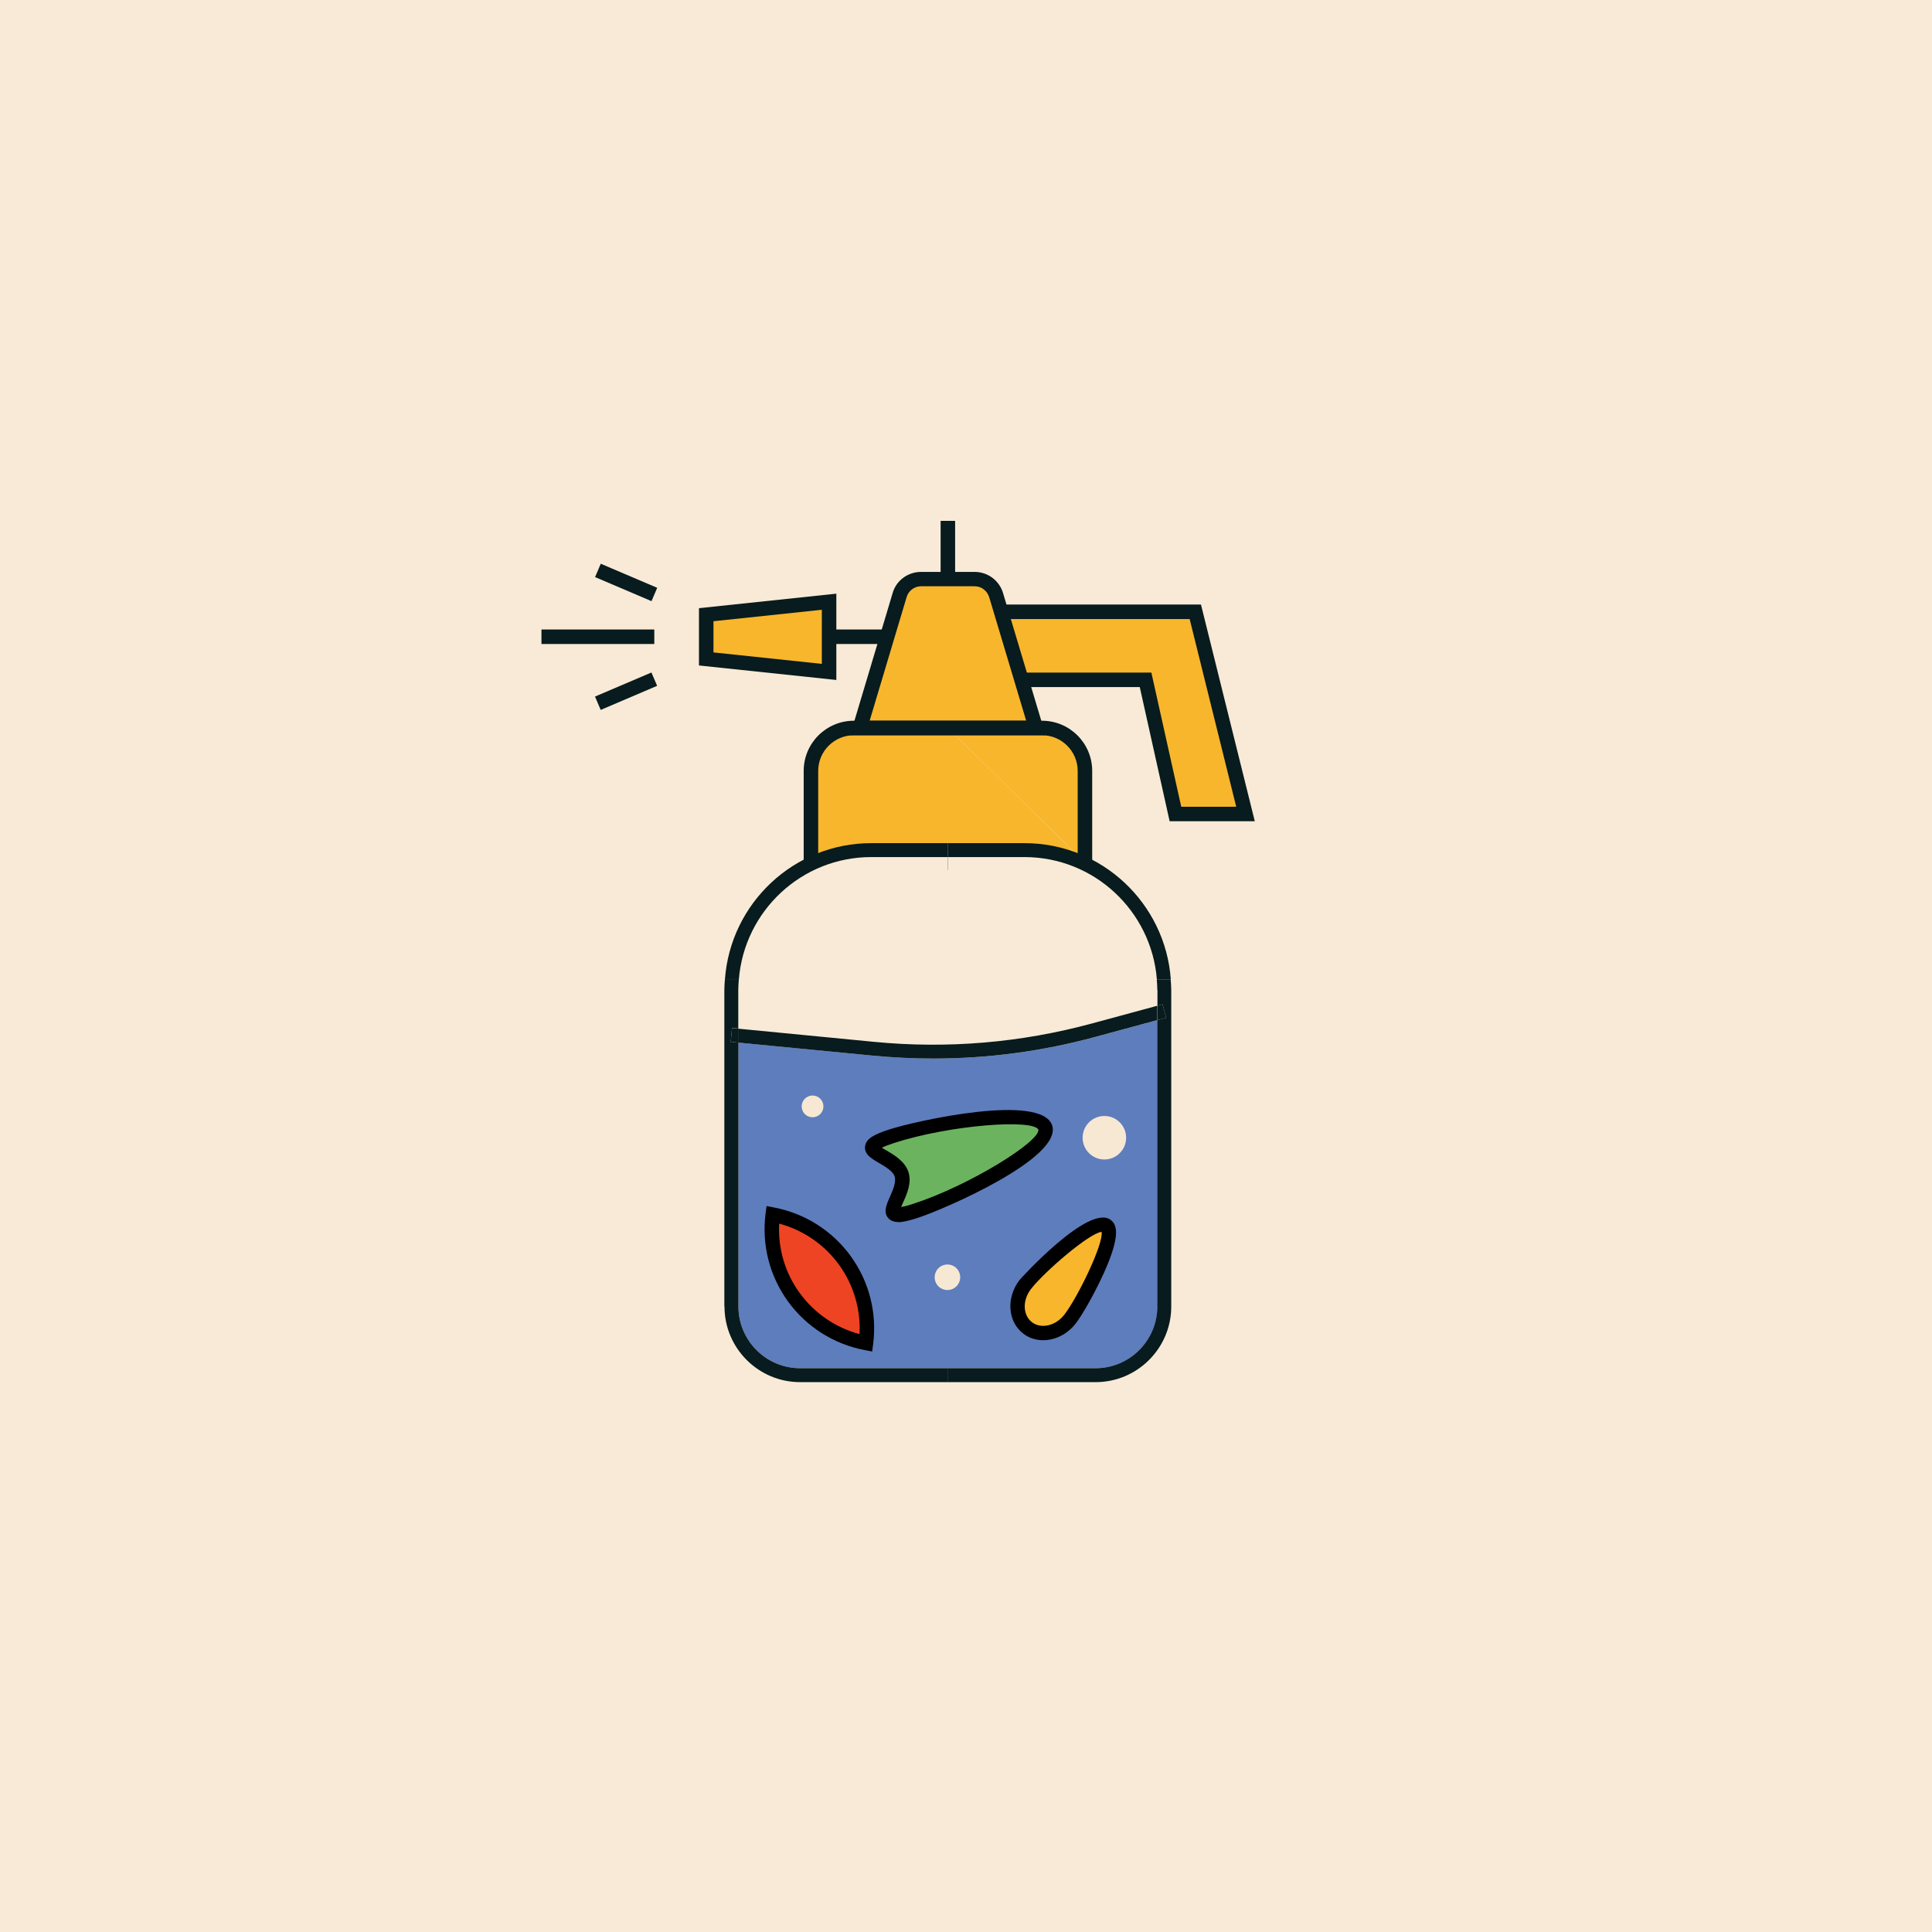 <?xml version="1.0" encoding="UTF-8"?>
<svg id="Layer_2" data-name="Layer 2" xmlns="http://www.w3.org/2000/svg" viewBox="0 0 133.2 133.2">
  <defs>
    <style>
      .cls-1 {
        fill: none;
      }

      .cls-2 {
        fill: #5e7dbd;
      }

      .cls-3 {
        fill: #f8ead6;
      }

      .cls-4 {
        fill: #f8b62c;
      }

      .cls-5 {
        fill: #081b1e;
      }

      .cls-6 {
        fill: #f7e8d4;
      }

      .cls-7 {
        fill: #6cb360;
      }

      .cls-8 {
        fill: #ee4423;
      }
    </style>
  </defs>
  <g id="Art">
    <rect class="cls-3" width="133.2" height="133.2"/>
    <g>
      <polyline class="cls-4" points="69.24 42.18 82.41 42.18 85.87 56.12 81.04 56.12 78.98 46.87 70.46 46.87"/>
      <path class="cls-4" d="M65.35,39.93h-1.85c-.7,0-1.31.47-1.49,1.14l-2.73,9.12h12.14l-2.73-9.12c-.18-.67-.79-1.14-1.49-1.14h-1.85v-4.02"/>
      <path class="cls-4" d="M65.35,50.19h-6.49c-1.63,0-2.96,1.32-2.96,2.96v6.32h18.89"/>
      <path class="cls-4" d="M74.8,59.47v-6.32c0-1.63-1.32-2.96-2.96-2.96h-6.49"/>
      <rect class="cls-5" x="57.31" y="43.4" width="3.65" height="1"/>
      <polygon class="cls-4" points="57.16 46.32 48.69 45.43 48.69 42.38 57.16 41.48 57.16 46.32"/>
      <polygon class="cls-5" points="86.51 56.62 80.64 56.62 78.58 47.37 70.46 47.37 70.46 46.37 79.38 46.37 81.44 55.62 85.23 55.62 82.02 42.68 69.24 42.68 69.24 41.68 82.8 41.68 86.51 56.62"/>
      <path class="cls-5" d="M72.1,50.69h-13.49l2.92-9.76c.23-.88,1.04-1.5,1.97-1.5h1.35v-3.52h1v3.52h1.35c.92,0,1.73.62,1.97,1.51l2.92,9.75ZM59.95,49.69h10.8l-2.54-8.48c-.13-.47-.54-.79-1.01-.79h-3.7c-.47,0-.88.32-1,.77l-2.54,8.49Z"/>
      <path class="cls-5" d="M74.8,59.97h-19.39v-6.82c0-1.91,1.55-3.46,3.46-3.46h6.49v1h-6.49c-1.35,0-2.46,1.1-2.46,2.46v5.82h18.39v1Z"/>
      <path class="cls-5" d="M75.3,59.47h-1v-6.32c0-1.35-1.1-2.46-2.46-2.46h-6.49v-1h6.49c1.91,0,3.46,1.55,3.46,3.46v6.32Z"/>
      <path class="cls-5" d="M57.66,46.88l-9.47-1v-3.95l9.47-1v5.95ZM49.19,44.98l7.47.79v-3.73l-7.47.79v2.15Z"/>
      <rect class="cls-5" x="37.33" y="43.4" width="7.78" height="1"/>
      <rect class="cls-5" x="42.67" y="38.04" width="1" height="4.23" transform="translate(-10.7 64.12) rotate(-66.91)"/>
      <rect class="cls-5" x="41.05" y="47.15" width="4.23" height="1" transform="translate(-15.24 20.77) rotate(-23.11)"/>
      <g>
        <path class="cls-3" d="M65.35,58.61h-5.28c-5.33,0-9.65,4.32-9.65,9.65v21.82c0,2.61,2.12,4.73,4.73,4.73h10.2"/>
        <path class="cls-3" d="M65.35,58.61h5.28c5.33,0,9.65,4.32,9.65,9.65v21.82c0,2.61-2.12,4.73-4.73,4.73h-10.2"/>
      </g>
      <path class="cls-1" d="M70.63,59.09h-10.56c-4.81,0-8.75,3.72-9.13,8.43h28.82c-.38-4.71-4.32-8.43-9.13-8.43Z"/>
      <path class="cls-5" d="M70.63,59.09c4.81,0,8.75,3.72,9.13,8.43h.96c-.38-5.24-4.75-9.39-10.09-9.39h-5.28v.96h5.28Z"/>
      <path class="cls-5" d="M60.07,59.09h5.28v-.96h-5.28c-5.34,0-9.71,4.15-10.09,9.39h.96c.38-4.71,4.32-8.43,9.13-8.43Z"/>
      <path class="cls-2" d="M79.8,90.08v-19.75l-4.24,1.15c-3.67,1-7.43,1.5-11.21,1.5-1.38,0-2.77-.07-4.15-.2l-9.29-.9v18.2c0,2.34,1.91,4.25,4.25,4.25h20.39c2.34,0,4.25-1.91,4.25-4.25Z"/>
      <path class="cls-5" d="M79.8,68.26v1.08l.35-.1.25.93-.61.16v19.75c0,2.34-1.91,4.25-4.25,4.25h-10.2v.96h10.2c2.87,0,5.21-2.34,5.21-5.21v-21.82c0-.25-.02-.49-.04-.74h-.96c.02.24.04.49.04.74Z"/>
      <path class="cls-5" d="M49.95,90.08c0,2.87,2.34,5.21,5.21,5.21h10.2v-.96h-10.2c-2.34,0-4.25-1.91-4.25-4.25v-18.2l-.53-.05.09-.96.43.04v-2.66c0-.25.02-.49.04-.74h-.96c-.02.24-.04.49-.04.74v21.82Z"/>
      <path class="cls-5" d="M64.34,72.98c3.78,0,7.54-.5,11.21-1.5l4.24-1.15v-.99l-4.5,1.22c-4.9,1.33-9.95,1.76-15.02,1.27l-9.38-.91v.96l9.29.9c1.38.13,2.77.2,4.15.2Z"/>
      <polygon class="cls-5" points="80.4 70.17 80.15 69.24 79.8 69.34 79.8 70.33 80.4 70.17"/>
      <polygon class="cls-5" points="50.47 70.88 50.38 71.83 50.91 71.88 50.91 70.92 50.47 70.88"/>
      <g>
        <circle class="cls-6" cx="65.32" cy="88.06" r=".88"/>
        <circle class="cls-6" cx="76.14" cy="78.44" r="1.5"/>
      </g>
      <g>
        <path class="cls-4" d="M70.69,88.56c.77-.99,4.73-4.71,5.59-4.05s-1.73,5.44-2.5,6.43-2.08,1.27-2.93.61c-.85-.66-.92-1.99-.16-2.99"/>
        <path d="M71.92,92.4c-.5,0-.98-.15-1.38-.46-1.07-.83-1.18-2.48-.25-3.69h0c.04-.06,4.79-5.3,6.29-4.14.41.31.72,1.02-.49,3.69-.65,1.43-1.5,2.9-1.92,3.44-.58.75-1.43,1.16-2.25,1.16ZM71.08,88.87h0c-.6.77-.57,1.8.07,2.29.63.48,1.63.25,2.23-.52.93-1.21,2.71-4.88,2.57-5.71-.83.07-3.93,2.73-4.87,3.94Z"/>
      </g>
      <g>
        <path class="cls-7" d="M61.47,78.34c3.16-1.03,10.14-2.02,10.6-.6.46,1.42-5.77,4.71-8.93,5.74-3.16,1.03-.52-1.1-.98-2.52-.46-1.42-3.84-1.59-.69-2.62"/>
        <path d="M61.93,84.25c-.29,0-.52-.08-.68-.26-.37-.4-.14-.93.11-1.49.2-.45.44-1.02.32-1.39-.12-.37-.65-.68-1.08-.93-.53-.31-1.02-.6-.96-1.14.06-.55.66-.84,1.67-1.17,1.81-.59,10.49-2.53,11.23-.28.73,2.25-7.44,5.78-9.25,6.37-.56.18-1.01.3-1.36.3ZM60.8,79.13c.1.06.21.13.31.18.57.34,1.28.76,1.52,1.49.24.73-.09,1.49-.36,2.09-.04.1-.1.22-.14.33.17-.03.43-.09.85-.23,3.87-1.26,8.74-4.3,8.61-5.11-.37-.74-6.09-.33-9.97.93-.42.14-.67.24-.82.32Z"/>
      </g>
      <g>
        <path class="cls-8" d="M58.24,86.89c-1.24-1.71-3.04-2.78-4.97-3.15-.24,1.95.22,3.99,1.46,5.7,1.24,1.71,3.04,2.78,4.97,3.15.24-1.95-.22-3.99-1.46-5.7"/>
        <path d="M60.13,93.18l-.52-.1c-2.13-.41-4.01-1.6-5.28-3.35-1.27-1.75-1.82-3.9-1.55-6.05l.07-.53.52.1c2.13.41,4.01,1.6,5.28,3.35h0c1.27,1.75,1.82,3.9,1.55,6.05l-.07.53ZM53.72,84.36c-.09,1.71.4,3.4,1.42,4.79,1.01,1.39,2.46,2.38,4.12,2.83.09-1.71-.41-3.4-1.42-4.79h0c-1.01-1.39-2.46-2.38-4.12-2.83Z"/>
      </g>
      <circle class="cls-6" cx="56.02" cy="76.28" r=".75"/>
    </g>
  </g>
</svg>
